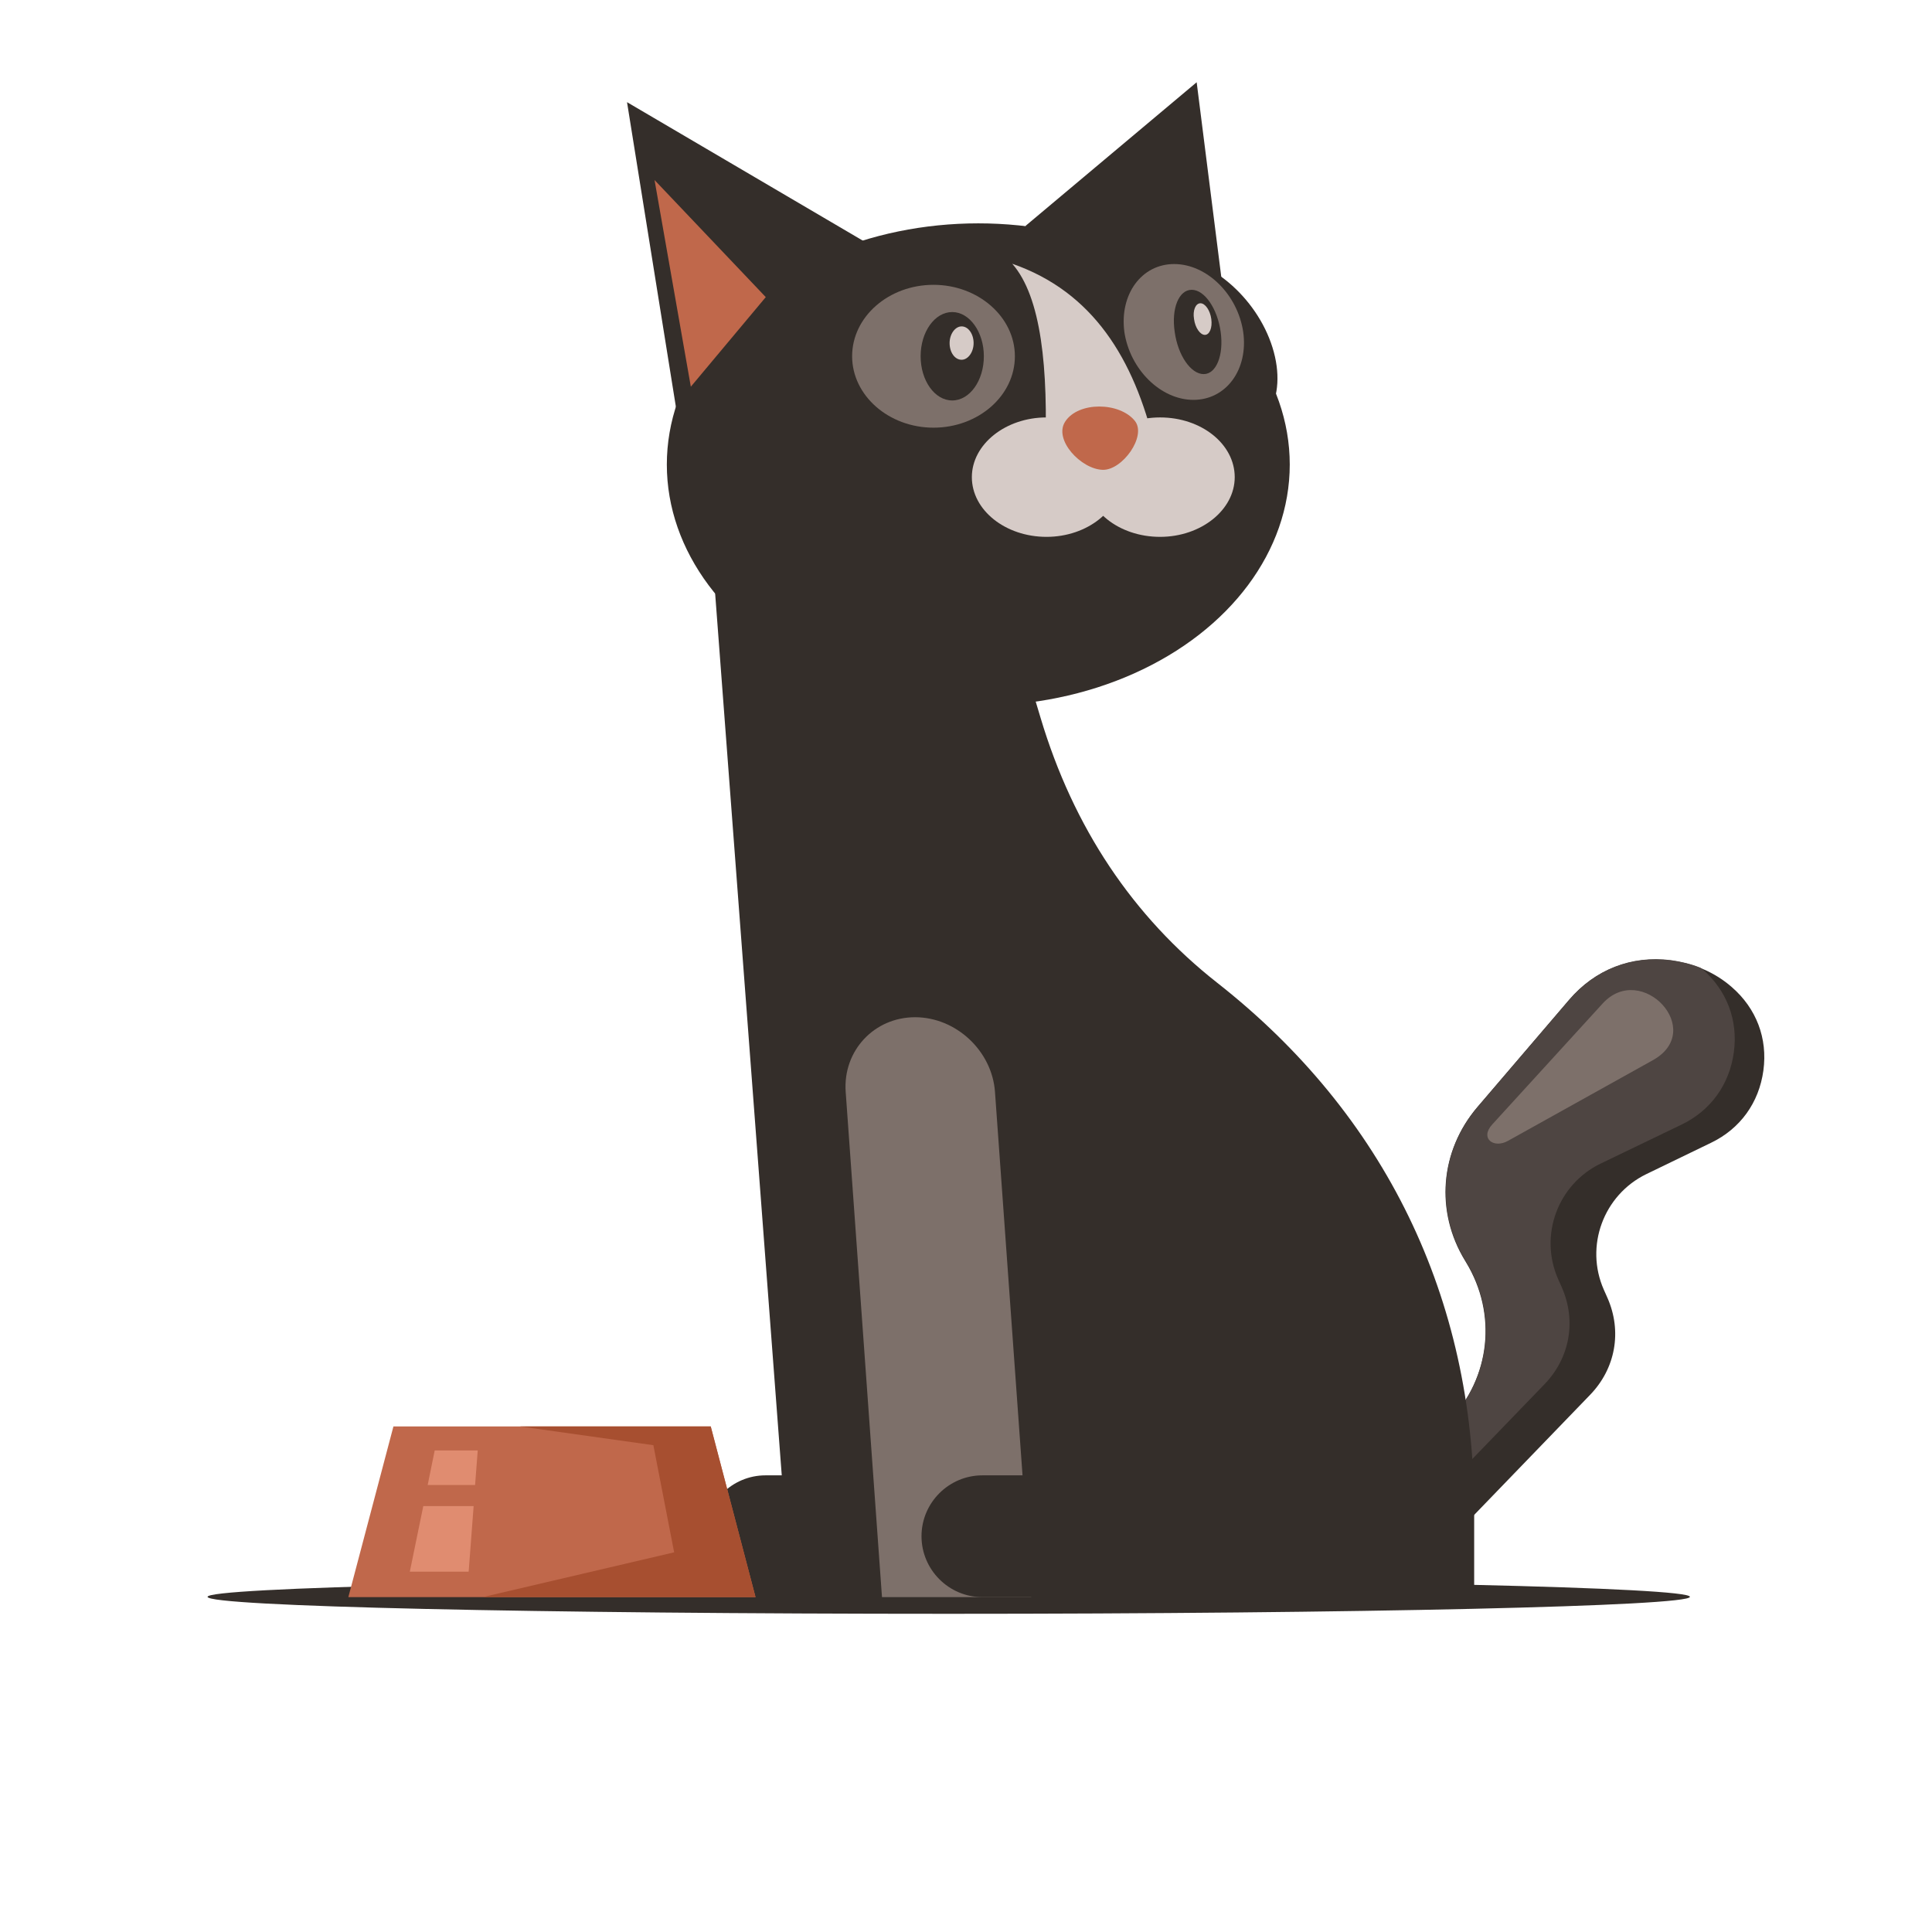 <?xml version="1.0" encoding="utf-8"?>
<!-- Generator: Adobe Illustrator 22.1.0, SVG Export Plug-In . SVG Version: 6.00 Build 0)  -->
<svg version="1.1" id="publicdomainvectors.org" xmlns="http://www.w3.org/2000/svg" xmlns:xlink="http://www.w3.org/1999/xlink"
	 x="0px" y="0px" viewBox="0 0 660 660" style="enable-background:new 0 0 660 660;" xml:space="preserve">
<style type="text/css">
	.st0{fill-rule:evenodd;clip-rule:evenodd;fill:#342E2A;}
	.st1{fill-rule:evenodd;clip-rule:evenodd;fill:#4E4542;}
	.st2{fill-rule:evenodd;clip-rule:evenodd;fill:#7D706A;}
	.st3{fill-rule:evenodd;clip-rule:evenodd;fill:#D6CBC7;}
	.st4{fill-rule:evenodd;clip-rule:evenodd;fill:#C0684B;}
	.st5{fill-rule:evenodd;clip-rule:evenodd;fill:#A74F30;}
	.st6{fill-rule:evenodd;clip-rule:evenodd;fill:#E08C70;}
</style>
<g>
	<path class="st0" d="M324.1,551.3c139.5,0,253.2-2.6,253.2-5.8c0-3.2-113.8-5.8-253.2-5.8c-139.5,0-253.2,2.6-253.2,5.8
		C70.9,548.8,184.7,551.3,324.1,551.3z"/>
	<polygon class="st0" points="350.3,77.2 408.8,28.1 421,124.6 	"/>
	<polygon class="st0" points="305.3,88.4 214.2,34.9 232.5,149 	"/>
	<path class="st0" d="M397.6,87.4c15.1,0,31.7,14,37.1,31.3c5.4,17.3-2.5,31.3-17.6,31.3c-15.1,0-31.7-14-37.1-31.3
		C374.6,101.4,382.5,87.4,397.6,87.4z"/>
	<path class="st0" d="M487.1,534.6l56.1-58.1c8.7-9,11-21.7,5.9-33.2l-1.2-2.7c-6.6-14.9-0.1-32.4,14.5-39.5l22.1-10.7
		c10-4.8,16.4-13.7,17.9-24.7c1.5-11-2.4-21.2-10.8-28.5c-5.7-5-12.9-8.1-20.9-9.1c-13.5-1.7-25.9,3.2-34.7,13.5l-31.3,36.6
		c-12.8,15-14.5,35.7-4.2,52.5l0.3,0.5c10.7,17.6,8.4,39.4-5.8,54.3l-17.2,18L487.1,534.6z"/>
	<path class="st1" d="M580.9,330.6c-3.2-1.3-6.6-2.1-10.1-2.6c-13.5-1.7-25.9,3.2-34.7,13.5l-31.3,36.6c-12.8,15-14.5,35.7-4.2,52.5
		l0.3,0.5c10.7,17.6,8.4,39.4-5.8,54.3l-17.2,18l4.8,16l44.9-46.5c8.7-9,11-21.7,5.9-33.2l-1.2-2.7c-6.6-14.9-0.2-32.4,14.5-39.5
		l27.6-13.3c10-4.8,16.4-13.7,17.9-24.7c1.5-11-2.4-21.2-10.8-28.5C581.3,330.9,581.1,330.7,580.9,330.6z"/>
	<ellipse class="st0" cx="334.2" cy="158.7" rx="106.4" ry="82.4"/>
	<path class="st0" d="M244.3,202.7l25.9,342.9h233.4v-29.3c0-72.8-30.4-135.5-87.7-180.5c-28.9-22.7-49.2-53.1-60.4-90.5l-8.4-28
		L244.3,202.7z"/>
	<path class="st0" d="M294.5,545.6h-33c-11.5,0-20.8-9.4-20.8-20.8l0,0c0-11.5,9.4-20.8,20.8-20.8h33V545.6z"/>
	<path class="st2" d="M312.6,347.5L312.6,347.5c14,0,26.3,11.5,27.3,25.5l12.4,172.6h-51L288.9,373
		C287.9,359,298.6,347.5,312.6,347.5z"/>
	<path class="st0" d="M368.6,545.6h-33c-11.5,0-20.8-9.4-20.8-20.8l0,0c0-11.5,9.4-20.8,20.8-20.8h33V545.6z"/>
	<path class="st2" d="M509.8,384.1l37.7-41.3c13.3-14.5,35.5,9.2,17.1,19.4l-49.4,27.5C510.3,392.5,505.4,388.9,509.8,384.1z"/>
	<path class="st3" d="M357.5,183.4c14,0,25.5-9.2,25.5-20.4c0-11.3-11.4-20.4-25.5-20.4c-14,0-25.5,9.2-25.5,20.4
		C332,174.3,343.5,183.4,357.5,183.4z"/>
	<path class="st3" d="M396.3,183.4c14,0,25.5-9.2,25.5-20.4c0-11.3-11.4-20.4-25.5-20.4c-14,0-25.5,9.2-25.5,20.4
		C370.8,174.3,382.2,183.4,396.3,183.4z"/>
	<path class="st3" d="M357,156.5c1.2-30.9-1.3-55.1-11.2-66.4c27.6,9.6,41.6,32.5,48.7,62.2c-5.4,4.2-10.8,8.5-16.2,12.7
		C371.2,162.2,364.1,159.4,357,156.5z"/>
	<path class="st4" d="M376.7,160.5c-7.4-0.2-16.9-10.3-12.8-16.5c4.5-6.9,18.6-6.7,23.8-0.2C391.8,149,383.4,160.7,376.7,160.5z"/>
	<path class="st2" d="M318.9,146.1c15.3,0,27.8-10.9,27.8-24.4c0-13.4-12.5-24.4-27.8-24.4c-15.3,0-27.8,10.9-27.8,24.4
		C291.1,135.1,303.6,146.1,318.9,146.1z"/>
	<path class="st0" d="M325.3,136.8c6,0,10.8-6.8,10.8-15.1c0-8.3-4.9-15.1-10.8-15.1c-6,0-10.8,6.8-10.8,15.1
		C314.5,130,319.3,136.8,325.3,136.8z"/>
	<path class="st3" d="M328.5,122.9c2.2,0,4.1-2.6,4.1-5.7c0-3.1-1.8-5.7-4.1-5.7c-2.2,0-4.1,2.6-4.1,5.7
		C324.4,120.4,326.2,122.9,328.5,122.9z"/>
	<path class="st2" d="M401.1,90.2c11.2,0,21.7,10.4,23.6,23.2c1.8,12.8-5.8,23.2-17,23.2c-11.2,0-21.7-10.4-23.6-23.2
		C382.4,100.5,390,90.2,401.1,90.2z"/>
	<path class="st0" d="M407.1,99c4.4,0,8.8,6.4,9.9,14.4c1.1,7.9-1.5,14.4-5.8,14.4c-4.4,0-8.8-6.4-9.9-14.4
		C400.1,105.4,402.7,99,407.1,99z"/>
	<path class="st3" d="M410.1,103.6c1.6,0,3.3,2.4,3.7,5.4c0.4,3-0.6,5.4-2.2,5.4c-1.6,0-3.3-2.4-3.7-5.4
		C407.4,106.1,408.4,103.6,410.1,103.6z"/>
	<polygon class="st4" points="261.6,101.5 223.6,61.5 236,132.1 	"/>
	<polygon class="st4" points="242.8,487.3 134.4,487.3 119,545.6 258.1,545.6 	"/>
	<polygon class="st5" points="177.7,487.3 223.2,493.7 230.3,530.3 164.9,545.6 258.1,545.6 242.8,487.3 	"/>
	<path class="st6" d="M140,536.9l4.6-22.4h17.2l-1.7,22.4L140,536.9L140,536.9z M146.1,507.3l2.4-11.8h14.7l-0.9,11.8H146.1z"/>
</g>
</svg>
